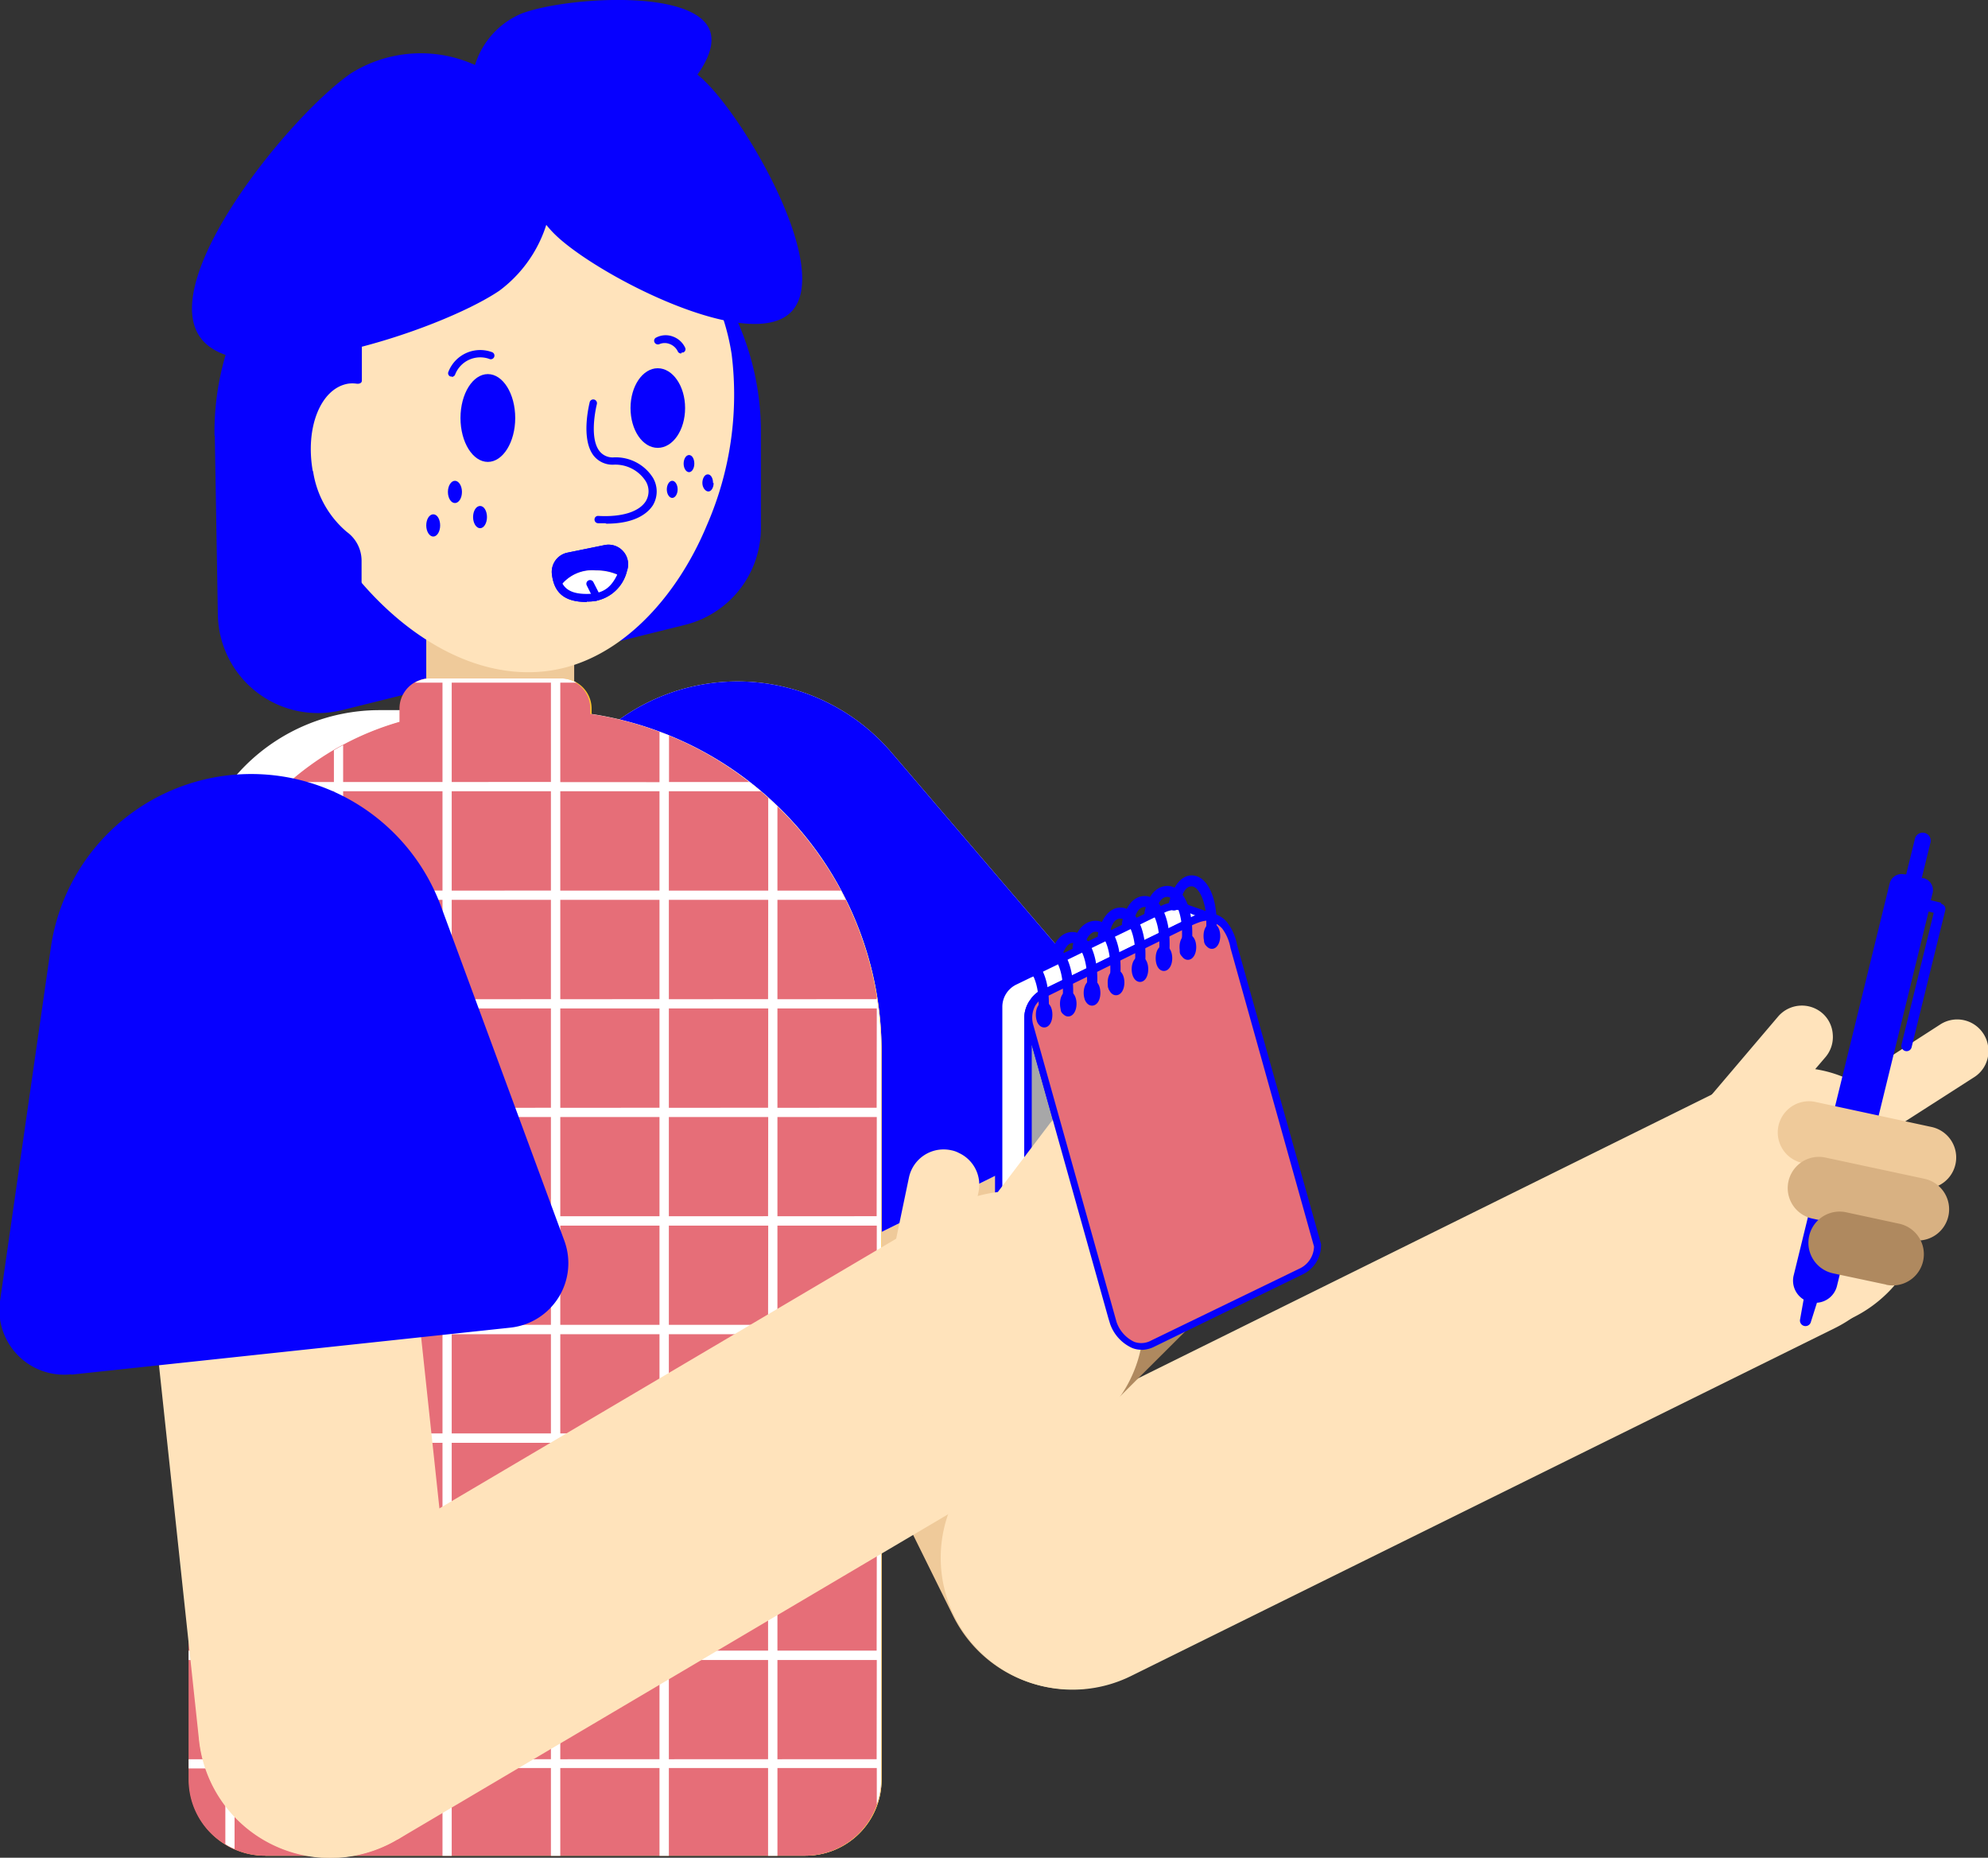 <svg xmlns="http://www.w3.org/2000/svg" viewBox="0 0 135.86 126.93"><rect x="0" y="0" width="135.86" height="126.93" fill="#333333" stroke="none"/><defs><style>.cls-1{fill:#0600ff;}.cls-2{fill:#efca9a;}.cls-3{fill:#ffe3bb;}.cls-4{fill:#fff;}.cls-5{fill:#d8b182;}.cls-6{fill:#af895f;}.cls-7{fill:#ffc729;}.cls-8{fill:#e66e78;}.cls-9{fill:#a7a7a8;}</style></defs><title>Fichier 7</title><g id="Calque_2" data-name="Calque 2"><g id="Calque_1-2" data-name="Calque 1"><path class="cls-1" d="M14.68,29.76l.21,12.31a6.84,6.84,0,0,0,8.48,6.45l23.46-5.83A6.83,6.83,0,0,0,52,36.06V29.28a18.67,18.67,0,1,0-37.34.48"/><path class="cls-2" d="M57.52,54.32l23.77,48.09a9,9,0,0,1-16.15,8L41.37,62.31a9,9,0,1,1,16.15-8"/><path class="cls-3" d="M69.31,98.36,117.4,74.58a9,9,0,0,1,8,16.16L77.3,114.51a9,9,0,0,1-8-16.15"/><path class="cls-4" d="M75.33,76.72,48.27,90.09a4.42,4.42,0,0,1-6.29-3L36.87,63.24a13.83,13.83,0,0,1,24-11.89L76.73,69.88a4.43,4.43,0,0,1-1.4,6.84"/><path class="cls-1" d="M75.33,76.72,48.27,90.09a4.42,4.42,0,0,1-6.29-3L36.87,63.24a13.83,13.83,0,0,1,24-11.89L76.73,69.88a4.43,4.43,0,0,1-1.4,6.84"/><path class="cls-4" d="M18.13,126.79H55.05a5.2,5.2,0,0,0,5.2-5.2V71.83A23.31,23.31,0,0,0,36.94,48.52h-11a13,13,0,0,0-13,13v60.06a5.2,5.2,0,0,0,5.21,5.2"/><path class="cls-2" d="M39.24,40.88V51c0,1.25-2.27,2.27-5.06,2.27s-5.05-1-5.05-2.27V40.88Z"/><path class="cls-3" d="M19.38,28.93a22.35,22.35,0,0,0,4.77,10.22c.21.26.43.52.65.77,3.49,4,8.18,6.61,12.86,5.89s8.57-4.92,10.65-9.93A22.31,22.31,0,0,0,50,24.2a15.43,15.43,0,0,0-2.66-6.57,8.16,8.16,0,0,0-.5-.66,15.48,15.48,0,0,0-27.44,12"/><path class="cls-1" d="M41.37,35.75l-.5,0a.25.25,0,0,1-.24-.26.24.24,0,0,1,.26-.24c1.6.09,2.78-.28,3.24-1a1.32,1.32,0,0,0,0-1.37,2.47,2.47,0,0,0-2.22-1.13,1.64,1.64,0,0,1-1.35-.63c-.89-1.17-.28-3.54-.26-3.64a.25.25,0,0,1,.31-.18.26.26,0,0,1,.18.31s-.57,2.23.17,3.2a1.14,1.14,0,0,0,1,.44,3,3,0,0,1,2.66,1.39,1.84,1.84,0,0,1,0,1.88c-.31.48-1.12,1.26-3.18,1.26"/><path class="cls-1" d="M35.21,28.56c0,1.65-.84,3-1.87,3s-1.87-1.34-1.87-3,.84-3,1.87-3,1.87,1.34,1.87,3"/><path class="cls-1" d="M31.57,33.61c0,.42-.21.76-.48.76s-.48-.34-.48-.76.22-.76.48-.76.48.34.48.76"/><path class="cls-1" d="M30.08,35.9c0,.42-.21.76-.47.76s-.48-.34-.48-.76.21-.76.48-.76.47.34.47.76"/><path class="cls-1" d="M33.28,35.33c0,.42-.21.76-.47.76s-.48-.34-.48-.76.21-.76.48-.76.47.34.47.76"/><path class="cls-1" d="M47.45,31.68c0,.32-.16.58-.36.58s-.37-.26-.37-.58.16-.59.37-.59.36.26.36.59"/><path class="cls-1" d="M46.31,33.44c0,.32-.17.58-.37.58s-.37-.26-.37-.58.17-.59.37-.59.37.26.37.59"/><path class="cls-1" d="M48.77,33c0,.32-.16.58-.36.58S48,33.32,48,33s.16-.59.37-.59.36.26.36.59"/><path class="cls-1" d="M46.82,27.88c0,1.5-.83,2.72-1.87,2.72s-1.86-1.22-1.86-2.72.83-2.72,1.86-2.72,1.87,1.22,1.87,2.72"/><path class="cls-1" d="M46.55,24.15a.24.24,0,0,1-.23-.14,1,1,0,0,0-.54-.5.92.92,0,0,0-.71,0,.26.26,0,0,1-.34-.12.24.24,0,0,1,.12-.33A1.4,1.4,0,0,1,46,23a1.47,1.47,0,0,1,.82.75.24.24,0,0,1-.12.33.19.19,0,0,1-.1,0"/><path class="cls-1" d="M30.87,25.72a.19.19,0,0,1-.1,0,.24.24,0,0,1-.12-.33,2.33,2.33,0,0,1,3-1.32.25.25,0,1,1-.22.45,1.84,1.84,0,0,0-2.33,1.08.25.25,0,0,1-.23.15"/><path class="cls-3" d="M123.36,90.92a9,9,0,0,1-6.94-15.47h0l5.1-6a2.14,2.14,0,0,1,3-.24,2.09,2.09,0,0,1,.73,1.45,2.12,2.12,0,0,1-.49,1.56l-.71.83a8.41,8.41,0,0,1,2.54.82l6-3.87a2.13,2.13,0,0,1,2.95.62,2.06,2.06,0,0,1,.34,1,2.1,2.1,0,0,1-1,2L130,76.75a9,9,0,0,1-6.63,14.17"/><path class="cls-1" d="M132.65,61.68l-.7-.17.13-.51a.85.85,0,0,0-.62-1l-.13,0,.58-2.36a.55.55,0,1,0-1.06-.26l-.58,2.36-.13,0a.84.84,0,0,0-1,.62l-6.56,26.78a1.51,1.51,0,0,0,.68,1.65l-.25,1.4a.38.38,0,0,0,.73.18l.43-1.36a1.51,1.51,0,0,0,1.37-1.15l6.26-25.58.35.09-2.2,9a.36.36,0,0,0,.26.44.35.35,0,0,0,.43-.26l2.3-9.36a.36.36,0,0,0-.27-.43"/><path class="cls-2" d="M131.09,81.16l-7.91-1.7a2.13,2.13,0,1,1,.89-4.17L132,77a2.13,2.13,0,0,1-.89,4.17"/><path class="cls-5" d="M130.62,84.71l-6.76-1.45a2.13,2.13,0,1,1,.89-4.17l6.77,1.45a2.13,2.13,0,1,1-.9,4.17"/><path class="cls-6" d="M128.9,87.77,125.27,87a2.13,2.13,0,1,1,.9-4.17l3.62.78a2.13,2.13,0,0,1-.89,4.17"/><path class="cls-1" d="M35.66.92C38.55-.17,47.42-.82,48.51,2.08s-6,8.23-8.92,9.32A5.6,5.6,0,0,1,35.66.92"/><path class="cls-1" d="M48.1,5.48c2.93,2.79,8.76,12.87,6,15.8S40.93,18.88,38,16.09A7.32,7.32,0,0,1,48.1,5.48"/><path class="cls-1" d="M34.13,19.86C30,22.66,16.45,27.09,13.65,23S19.88,7.83,24,5A9,9,0,0,1,34.13,19.86"/><path class="cls-7" d="M40.43,48.78v-.36a2.07,2.07,0,0,0-2.07-2.07h-8.9a2.08,2.08,0,0,0-2.08,2.07v.9A20,20,0,0,0,12.92,68.54v53.05a5.2,5.2,0,0,0,5.21,5.2H55.05a5.2,5.2,0,0,0,5.2-5.2V71.83a23.32,23.32,0,0,0-19.82-23"/><path class="cls-8" d="M60.22,71.83v49.76a5,5,0,0,1-.3,1.73,5.2,5.2,0,0,1-4.9,3.47H18.09a5.07,5.07,0,0,1-2.06-.43,3.78,3.78,0,0,1-.63-.33,5.17,5.17,0,0,1-2.51-4.44v-53a2.44,2.44,0,0,1,0-.27,19.37,19.37,0,0,1,1.28-6.79c.07-.21.16-.42.25-.63a16,16,0,0,1,1-2A11.37,11.37,0,0,1,16,57.79a19.68,19.68,0,0,1,3.07-3.73c.23-.22.46-.43.7-.63a20.27,20.27,0,0,1,3-2.17c.2-.12.41-.24.63-.35a19.58,19.58,0,0,1,3.9-1.59v-.9a2.07,2.07,0,0,1,2.07-2.07h8.9a2.14,2.14,0,0,1,1.07.29,2.07,2.07,0,0,1,1,1.78v.36A22.72,22.72,0,0,1,45.07,50l.64.25a22.83,22.83,0,0,1,5.5,3.19c.27.2.54.41.79.63l.5.44.63.59a23.61,23.61,0,0,1,4.35,5.76c.11.21.22.42.32.63a23.41,23.41,0,0,1,2.42,10.35"/><path class="cls-1" d="M21.39,32.16a6.73,6.73,0,0,0,2.32,4.19,2.43,2.43,0,0,1,1,1.95v7.63l-5.91-8L18,18.77l6.73,4.92V26c0,.25-.33.22-.33.22h0a2,2,0,0,0-.64,0c-1.85.34-2.92,3-2.38,6"/><path class="cls-4" d="M22.82,120.2H16v-6.78h6.79Zm0-7.42H16V106h6.79Zm0-7.42H16V98.58h6.79Zm0-7.42H16V91.16h6.79Zm0-7.42H16V83.74h6.79Zm0-7.42H16V76.32h6.79Zm0-7.41H16V68.9h6.79Zm0-7.42H16V61.48h6.79Zm7.42,51.93H23.45v-6.78h6.79Zm0-7.42H23.45V106h6.79Zm0-7.42H23.45V98.58h6.79Zm0-7.42H23.45V91.16h6.79Zm0-7.42H23.45V83.74h6.79Zm0-7.42H23.45V76.32h6.79Zm0-7.41H23.45V68.9h6.79Zm0-7.42H23.45V61.48h6.79Zm0-7.42H23.45V54.06h6.79Zm7.41,59.35H30.87v-6.78h6.78Zm0-7.42H30.87V106h6.78Zm0-7.42H30.87V98.58h6.78Zm0-7.42H30.87V91.16h6.78Zm0-7.42H30.87V83.74h6.78Zm0-7.42H30.87V76.32h6.78Zm0-7.41H30.87V68.9h6.78Zm0-7.42H30.87V61.48h6.78Zm0-7.42H30.87V54.06h6.78Zm0-7.42H30.87V46.64h6.78Zm7.42,66.77H38.29v-6.78h6.78Zm0-7.42H38.29V106h6.78Zm0-7.42H38.29V98.58h6.78Zm0-7.42H38.29V91.16h6.78Zm0-7.42H38.29V83.74h6.78Zm0-7.42H38.29V76.32h6.78Zm0-7.41H38.29V68.9h6.78Zm0-7.42H38.29V61.48h6.78Zm0-7.42H38.29V54.06h6.78Zm7.42,59.35H45.71v-6.78h6.78Zm0-7.42H45.71V106h6.78Zm0-9.08v1.66H45.71V98.58H52.5Zm0-5.76H45.71V91.16H52.5Zm0-7.42H45.71V83.74H52.5Zm0-7.42H45.71V76.32H52.5Zm0-7.41H45.71V68.9H52.5Zm0-7.42H45.71V61.48H52.5Zm7.42,51.93H53.13v-6.78h6.79Zm0-7.42H53.13V106h6.79Zm0-7.42H53.13V98.58h6.79Zm0-7.42H53.13V91.16h6.79Zm0-7.42H53.13V83.74h6.79Zm0-7.42H53.13V76.32h6.79Zm0-7.41H53.13V68.9h6.79Zm0-7.58v.16H53.13V61.48H57.8c-.1-.21-.21-.42-.32-.63H53.13V55.09l-.63-.59v6.35H45.71V54.06H52q-.37-.33-.78-.63h-5.5V50.24L45.07,50v3.44H38.29V46.64h1.1a2.14,2.14,0,0,0-1.07-.29h-8.9a2.1,2.1,0,0,0-1.06.29h1.88v6.79H23.45V50.91c-.22.11-.43.23-.63.35v2.17h-3c-.24.2-.47.41-.7.63h3.72v6.79H16V57.79a11.37,11.37,0,0,0-.63,1.06v2h-1c-.09.21-.18.42-.25.63H15.4v6.79H12.9a2.44,2.44,0,0,0,0,.27v.36H15.4v6.79H12.89v.63H15.4V83.1H12.89v.64H15.4v6.78H12.89v.64H15.4v6.78H12.89v.64H15.4v6.78H12.89V106H15.4v6.78H12.89v.64H15.4v6.78H12.89v.63H15.4V126a3.78,3.78,0,0,0,.63.33v-5.53h6.79v6h.63v-6h6.79v6h.63v-6h6.78v6h.64v-6h6.78v6h.64v-6h6.78v6h.64v-6h6.79v2.49a5,5,0,0,0,.3-1.73V71.83a22.78,22.78,0,0,0-.3-3.72"/><path class="cls-3" d="M7.9,65.54l5.7,53.34A9,9,0,0,0,31.52,117l-5.7-53.34A9,9,0,0,0,7.9,65.54"/><path class="cls-3" d="M27.2,125.67,73.38,98.39a9,9,0,1,0-9.16-15.51L18,110.16a9,9,0,1,0,9.16,15.51"/><path class="cls-1" d="M4.89,93.92l30-3.21a4.43,4.43,0,0,0,3.68-5.93L30.14,61.93A13.83,13.83,0,0,0,3.47,64.78L0,88.9a4.42,4.42,0,0,0,4.85,5"/><path class="cls-1" d="M40.1,41.13c-1.48,0-2.22-.58-2.38-1.88a1.34,1.34,0,0,1,1.06-1.49l2.55-.52A1.34,1.34,0,0,1,42.85,39a2.72,2.72,0,0,1-2.75,2.1m1.51-3.42a.55.55,0,0,0-.18,0l-2.55.52a.84.84,0,0,0-.67.94c.14,1,.67,1.44,1.89,1.44s1.79-.5,2.28-1.78a.8.8,0,0,0-.14-.84.8.8,0,0,0-.63-.3m-2.78.3Z"/><path class="cls-1" d="M42.62,38.94a4.28,4.28,0,0,1-.19.43,3.59,3.59,0,0,0-1.7-.4,2.7,2.7,0,0,0-2.47,1.14,2.08,2.08,0,0,1-.3-.89A1.09,1.09,0,0,1,38.82,38l2.56-.53a1.09,1.09,0,0,1,1.24,1.46"/><path class="cls-4" d="M42.43,39.37a2.34,2.34,0,0,1-2.33,1.51c-1,0-1.54-.24-1.84-.77A2.7,2.7,0,0,1,40.73,39a3.59,3.59,0,0,1,1.7.4"/><path class="cls-1" d="M40.1,41.13c-1.48,0-2.22-.58-2.38-1.88a1.34,1.34,0,0,1,1.06-1.49l2.55-.52A1.34,1.34,0,0,1,42.85,39a2.72,2.72,0,0,1-2.75,2.1m1.51-3.42a.55.55,0,0,0-.18,0l-2.55.52a.84.84,0,0,0-.67.94c.14,1,.67,1.44,1.89,1.44s1.79-.5,2.28-1.78a.8.8,0,0,0-.14-.84.8.8,0,0,0-.63-.3m-2.78.3Z"/><path class="cls-1" d="M40.78,41.06a.24.24,0,0,1-.22-.14L40.1,40a.25.25,0,0,1,.45-.23l.45.88a.24.24,0,0,1-.1.34l-.12,0"/><path class="cls-4" d="M82.94,62.7a1.81,1.81,0,0,0-1,0l-.24.09-.22.09L71.37,67.81a1,1,0,0,0-.18.1,1.77,1.77,0,0,0-.46.4,2.48,2.48,0,0,0-.19.26,1.87,1.87,0,0,0-.28,1V90a1.92,1.92,0,0,0,1.22,1.82l-1.8-.71-.09,0a1.94,1.94,0,0,1-1.3-1.84V68.79A2,2,0,0,1,69.39,67l10.14-4.92A2,2,0,0,1,81.05,62h0Z"/><path class="cls-1" d="M71.48,92.07l-.09,0-1.89-.74A2.22,2.22,0,0,1,68,89.23V68.79a2.2,2.2,0,0,1,1.24-2l10.14-4.91a2.17,2.17,0,0,1,1.71-.09l1.89.66a.25.25,0,0,1,.15.32.24.24,0,0,1-.31.16A1.56,1.56,0,0,0,82,63l-.22.08-.19.08-10.2,5-.08,0a1.46,1.46,0,0,0-.42.36,1.19,1.19,0,0,0-.16.23,1.6,1.6,0,0,0-.25.86V90a1.68,1.68,0,0,0,1.07,1.58.27.27,0,0,1,.14.33.26.26,0,0,1-.24.16m8.9-29.9a1.61,1.61,0,0,0-.74.17L69.5,67.25a1.69,1.69,0,0,0-1,1.54V89.23a1.71,1.71,0,0,0,1.13,1.61l.62.24A2.26,2.26,0,0,1,70,90V69.56a2.09,2.09,0,0,1,.32-1.12,3,3,0,0,1,.2-.29,2.28,2.28,0,0,1,.53-.46.6.6,0,0,1,.14-.07s.06,0,.06,0L81.4,62.67l.24-.11.08,0L81,62.27a1.9,1.9,0,0,0-.61-.1"/><path class="cls-9" d="M76.09,90.33l-3,1.44a2,2,0,0,1-1.56.07l0,0A1.92,1.92,0,0,1,70.26,90V69.56a1.87,1.87,0,0,1,.28-1,2,2,0,0,0-.13,1.5l5.24,18.72L76,90Z"/><path class="cls-1" d="M72.23,92.22a2.17,2.17,0,0,1-.79-.15,2.37,2.37,0,0,1-1-.77A2.25,2.25,0,0,1,70,90V69.56a2.09,2.09,0,0,1,.32-1.12.25.25,0,0,1,.43.25A1.77,1.77,0,0,0,70.65,70l5.68,20.25a.25.25,0,0,1-.13.3l-3,1.44a2.15,2.15,0,0,1-1,.23M70.51,71.38V90a1.68,1.68,0,0,0,1.07,1.58,1.67,1.67,0,0,0,1.4,0l2.81-1.35,0-.11Z"/><path class="cls-6" d="M72.13,93l6.17-6.15a2.42,2.42,0,0,1,3.42,0,1.87,1.87,0,0,1,.29.34,2.43,2.43,0,0,1-.3,3.07l-6.17,6.15a2.54,2.54,0,0,1-.67.47,2.47,2.47,0,0,1-.52.18,2.41,2.41,0,0,1-2.46-3.79,2.09,2.09,0,0,1,.24-.28"/><path class="cls-5" d="M71.6,88.55l6.17-6.15a2.42,2.42,0,0,1,3.42,0,1.93,1.93,0,0,1,.29.35,2.42,2.42,0,0,1-.3,3.07L75,92a2.28,2.28,0,0,1-.66.47,2.07,2.07,0,0,1-.53.18,2.42,2.42,0,0,1-2.93-2.36,2.42,2.42,0,0,1,.47-1.43,3,3,0,0,1,.24-.28"/><path class="cls-2" d="M79.35,78a2.16,2.16,0,0,1,.4.4,2.4,2.4,0,0,1,0,3l-.53.71-.09.11-3.32,4.35-.39.52-1,1.25a2.4,2.4,0,0,1-3.38.45,2.24,2.24,0,0,1-.49-.48,2.45,2.45,0,0,1,0-2.9L71,85l0-.06L76,78.44A2.43,2.43,0,0,1,79.35,78"/><path class="cls-3" d="M75.31,76.31a1.91,1.91,0,0,1,.41.39,2.4,2.4,0,0,1,0,3l-.54.71-.09.11-3.31,4.36-.4.51-1,1.25a2.41,2.41,0,0,1-3.39.45,2.18,2.18,0,0,1-.48-.48,2.42,2.42,0,0,1,0-2.9l.31-.4,0-.06,4.92-6.48a2.43,2.43,0,0,1,3.39-.45"/><path class="cls-3" d="M65,78.59a1.82,1.82,0,0,1,.54.19,2.39,2.39,0,0,1,1.33,2.67l-.18.87,0,.14-1.13,5.36-.13.63L65.07,90a2.41,2.41,0,0,1-2.87,1.86,2,2,0,0,1-.64-.23A2.4,2.4,0,0,1,60.35,89l.1-.49,0-.07,1.67-8A2.42,2.42,0,0,1,65,78.59"/><path class="cls-3" d="M75.54,84a8.93,8.93,0,1,1-12.63,0,8.94,8.94,0,0,1,12.63,0"/><path class="cls-8" d="M90,85.09a2,2,0,0,1-1.1,1.76L78.8,91.77c-1.2.58-2.18-.18-2.7-1.4L76,90l-.34-1.21L70.41,70.07a2,2,0,0,1,.13-1.5,2.48,2.48,0,0,1,.19-.26,1.77,1.77,0,0,1,.46-.4,1,1,0,0,1,.18-.1L81.5,62.89l.22-.09.24-.09a1.81,1.81,0,0,1,1,0l.06,0a1.47,1.47,0,0,1,.67.47h0a3.21,3.21,0,0,1,.63,1.44Z"/><path class="cls-1" d="M78,92.22a1.68,1.68,0,0,1-.63-.12,2.83,2.83,0,0,1-1.5-1.63l-.12-.39L70.16,70.14a2.33,2.33,0,0,1,.16-1.69q.11-.17.21-.3a2.28,2.28,0,0,1,.53-.46.6.6,0,0,1,.14-.07s.06,0,.06,0L81.4,62.67l.24-.11.24-.08a2,2,0,0,1,1.13,0l.09,0a1.74,1.74,0,0,1,.74.51l0,0a3.61,3.61,0,0,1,.7,1.57L90.28,85a.15.15,0,0,1,0,.07,2.2,2.2,0,0,1-1.25,2L78.91,92a2,2,0,0,1-.91.23m4.5-29.33A2,2,0,0,0,82,63l-.22.08-.19.08-10.2,5-.08,0a1.46,1.46,0,0,0-.42.36,1.19,1.19,0,0,0-.16.23,1.74,1.74,0,0,0-.11,1.3l5.69,20.29a2.34,2.34,0,0,0,1.2,1.34,1.4,1.4,0,0,0,1.16-.09l10.13-4.91a1.71,1.71,0,0,0,1-1.51l-5.71-20.4a3.11,3.11,0,0,0-.56-1.32s0,0,0,0a1.48,1.48,0,0,0-.58-.41l-.08,0a1.22,1.22,0,0,0-.34,0"/><path class="cls-1" d="M83,63l-.09,0-.07,0a.25.25,0,1,1,.19-.46l.07,0A.25.25,0,0,1,83,63"/><path class="cls-1" d="M81.05,62.28H81l-.12,0a.25.25,0,0,1-.16-.32.25.25,0,0,1,.31-.16l.13,0a.25.25,0,0,1,.15.32.23.23,0,0,1-.23.17"/><path class="cls-1" d="M71.36,70.2c-.33,0-.57-.37-.57-.87s.24-.87.57-.87.56.36.56.87-.23.87-.56.87m0-1.2a.81.81,0,0,0,0,.66.94.94,0,0,0,0-.66"/><path class="cls-1" d="M73,69.45c-.32,0-.56-.36-.56-.87s.24-.87.56-.87.57.37.57.87-.24.87-.57.87M73,69h0Zm0-.71a.94.94,0,0,0,0,.66.81.81,0,0,0,0-.66"/><path class="cls-1" d="M74.63,68.71c-.33,0-.57-.37-.57-.87s.24-.88.57-.88.57.37.57.88-.24.87-.57.87m0-1.2a.74.74,0,0,0-.07.33.81.81,0,0,0,.07.33.81.81,0,0,0,.07-.33.74.74,0,0,0-.07-.33"/><path class="cls-1" d="M76.27,68c-.33,0-.57-.37-.57-.87s.24-.87.57-.87.57.37.57.87-.24.87-.57.87m0-.49h0Zm0-.71a.81.81,0,0,0,0,.66.81.81,0,0,0,0-.66"/><path class="cls-1" d="M77.91,67.09c-.33,0-.57-.37-.57-.87s.24-.87.57-.87.56.37.56.87-.23.87-.56.87m0-1.2a.81.81,0,0,0,0,.66.94.94,0,0,0,0-.66"/><path class="cls-1" d="M79.54,66.34c-.33,0-.56-.36-.56-.87s.23-.87.56-.87.57.37.57.87-.24.87-.57.87m0-.49h0Zm0-.71a.84.84,0,0,0-.06.33.77.77,0,0,0,.06.33.62.62,0,0,0,.07-.33.65.65,0,0,0-.07-.33"/><path class="cls-1" d="M81.18,65.58c-.33,0-.57-.36-.57-.87s.24-.87.57-.87.57.37.57.87-.24.87-.57.87m0-.49Zm0-.71a.77.77,0,0,0-.07.33.74.74,0,0,0,.07.33.74.74,0,0,0,.07-.33.77.77,0,0,0-.07-.33"/><path class="cls-1" d="M82.82,64.83c-.33,0-.57-.37-.57-.88s.24-.87.57-.87.57.37.57.87-.24.88-.57.88m0-.5h0Zm0-.7a.72.72,0,0,0-.07.32.74.74,0,0,0,.07.33.74.74,0,0,0,.07-.33.72.72,0,0,0-.07-.32"/><path class="cls-1" d="M71.25,70.05l-.1,0a.37.37,0,0,1-.26-.46,3.1,3.1,0,0,0,.09-1c0-1.55-.56-2.5-1-2.5s-.68.48-.84,1.24a.38.38,0,0,1-.44.29.38.38,0,0,1-.29-.45c.24-1.15.83-1.83,1.57-1.83,1,0,1.7,1.37,1.7,3.19a3.92,3.92,0,0,1-.12,1.22.36.36,0,0,1-.36.28"/><path class="cls-1" d="M72.87,69.33h-.1a.38.38,0,0,1-.27-.46,4.37,4.37,0,0,0,.14-1.21c0-1.49-.56-2.44-1-2.44s-.65.47-.81,1.23a.36.36,0,0,1-.44.28.38.38,0,0,1-.29-.44c.25-1.16.81-1.82,1.54-1.82,1,0,1.7,1.37,1.7,3.19a5,5,0,0,1-.16,1.4.38.38,0,0,1-.36.28"/><path class="cls-1" d="M74.51,68.54h-.1a.37.37,0,0,1-.26-.46,4.33,4.33,0,0,0,.14-1.21c0-1.49-.56-2.44-1-2.44s-.72.83-.8,1.19a.38.38,0,0,1-.74-.16c.34-1.55,1.11-1.78,1.54-1.78,1,0,1.7,1.37,1.7,3.19a5,5,0,0,1-.17,1.41.37.37,0,0,1-.36.27"/><path class="cls-1" d="M76.14,67.77H76a.38.38,0,0,1-.26-.46,4.28,4.28,0,0,0,.14-1.21c0-1.49-.56-2.44-1-2.44s-.75.7-.84,1.12a.37.37,0,0,1-.45.28.36.36,0,0,1-.28-.44c.32-1.54,1.21-1.71,1.57-1.71,1,0,1.7,1.37,1.7,3.19a4.88,4.88,0,0,1-.17,1.4.36.36,0,0,1-.36.28"/><path class="cls-1" d="M77.8,66.87h-.09a.38.38,0,0,1-.27-.46,4.28,4.28,0,0,0,.14-1.21c0-1.49-.56-2.44-1-2.44s-.65.47-.81,1.23a.37.37,0,0,1-.45.29.38.38,0,0,1-.29-.44c.25-1.16.82-1.83,1.55-1.83,1,0,1.7,1.37,1.7,3.19a5.29,5.29,0,0,1-.16,1.4.38.38,0,0,1-.37.28"/><path class="cls-1" d="M79.45,66.08h-.1a.37.37,0,0,1-.26-.46,4.28,4.28,0,0,0,.14-1.21c0-1.49-.57-2.44-1-2.44s-.65.47-.81,1.22a.38.38,0,0,1-.45.29.39.39,0,0,1-.29-.45c.25-1.15.81-1.81,1.55-1.81,1,0,1.7,1.37,1.7,3.19a5,5,0,0,1-.17,1.41.37.37,0,0,1-.36.27"/><path class="cls-1" d="M81,65.39h-.1a.37.37,0,0,1-.26-.46,4.28,4.28,0,0,0,.14-1.21c0-1.49-.57-2.44-1-2.44s-.67.44-.82,1.18a.38.38,0,0,1-.45.29.38.38,0,0,1-.29-.44c.34-1.61,1.2-1.78,1.56-1.78,1,0,1.7,1.37,1.7,3.19a4.88,4.88,0,0,1-.17,1.4.36.36,0,0,1-.36.28"/><path class="cls-1" d="M82.67,64.68h-.1a.37.37,0,0,1-.26-.46A4.82,4.82,0,0,0,82.44,63c0-1.49-.56-2.44-1-2.44s-.65.47-.84,1.35a.37.37,0,0,1-.44.29.38.38,0,0,1-.29-.44c.26-1.21.86-1.95,1.57-1.95,1,0,1.7,1.37,1.7,3.19A5,5,0,0,1,83,64.4a.38.38,0,0,1-.36.28"/></g></g></svg>